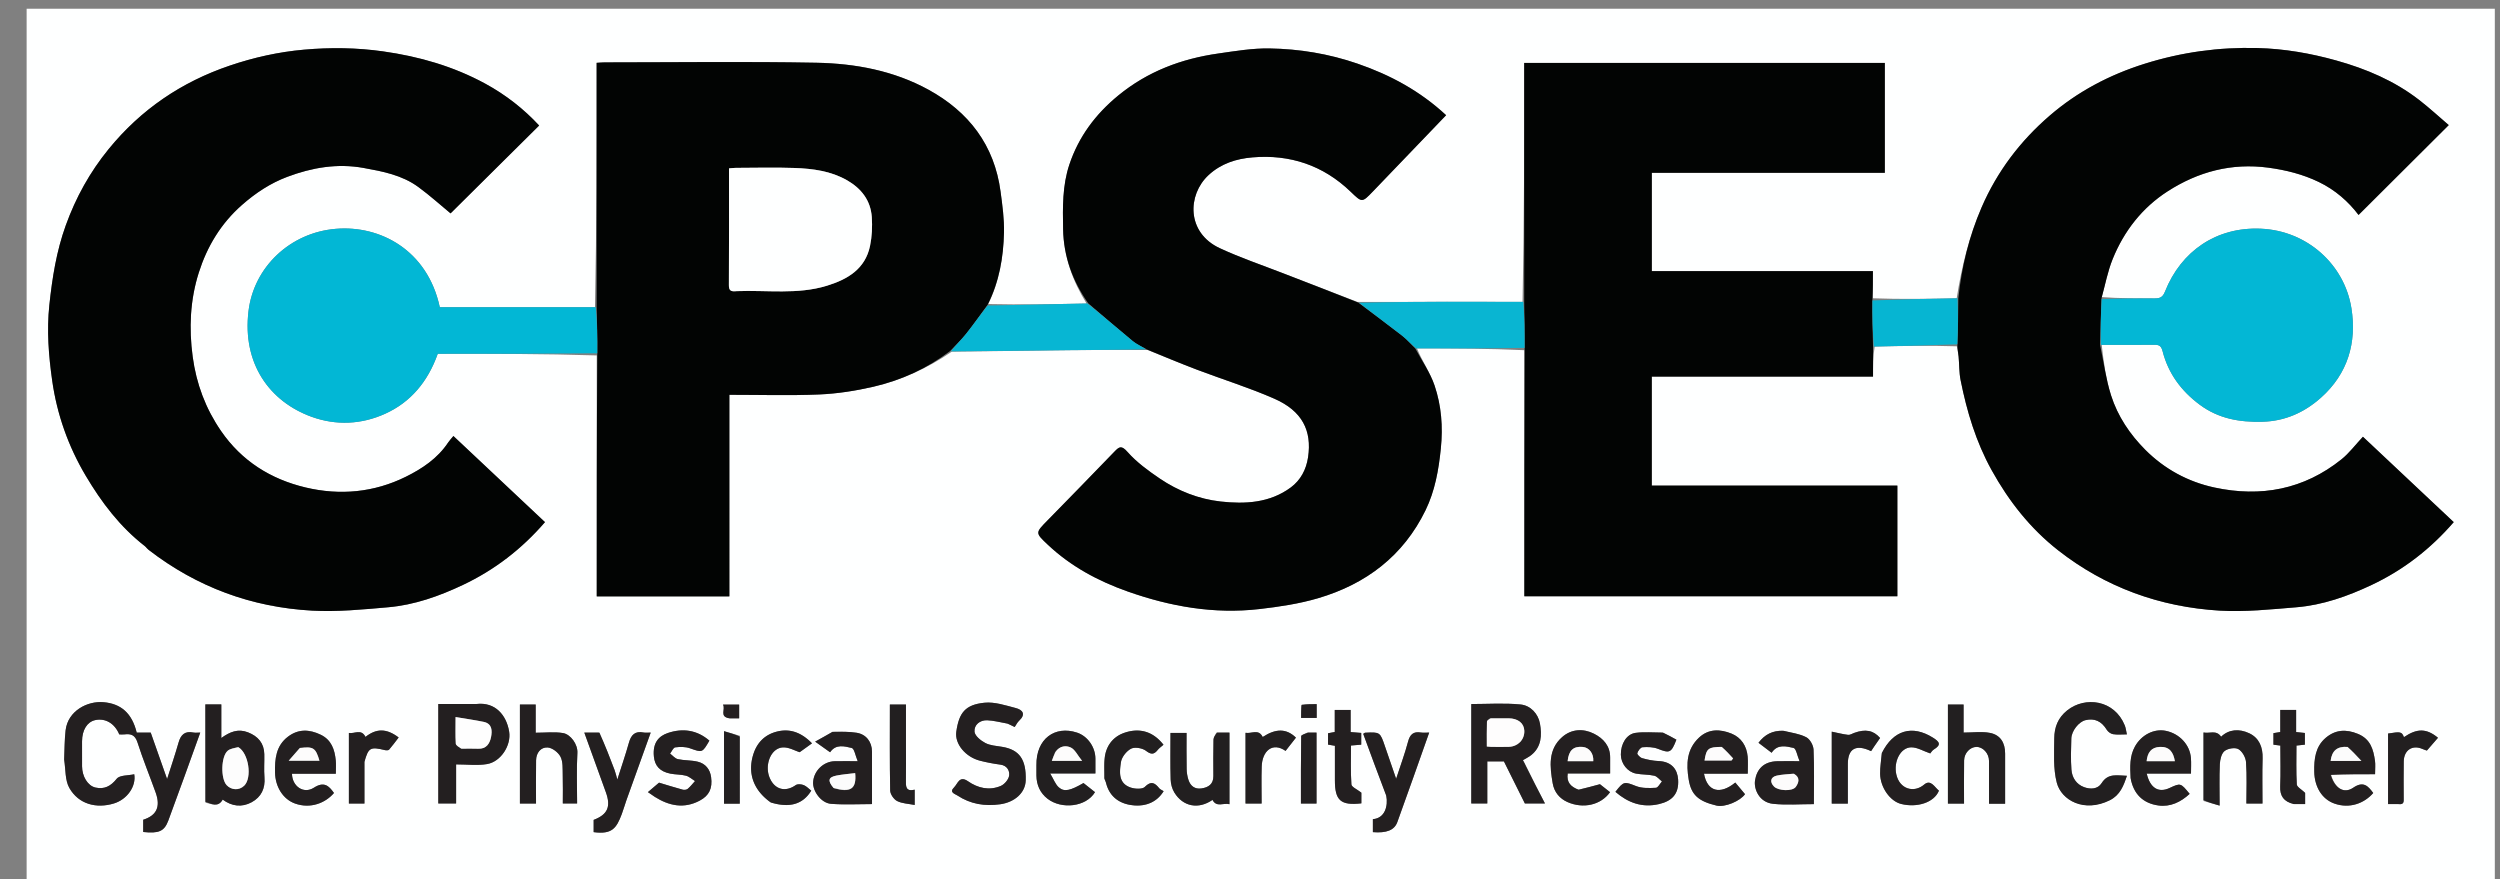 <svg xmlns="http://www.w3.org/2000/svg" role="img" viewBox="-13.90 -3.90 1398.80 491.80"><rect x="-13.90" y="-3.90" width="1398.80" height="491.80" fill="#808080" stroke="none"/><path fill="#FEFFFF" d="M1085 490H1c-0-163-0-326-0-489C461.333 1 921.667 1 1382 1v489C1283.167 490 1184.333 490 1085 490M745.581 165.024c-13.894-5.355-27.799-10.683-41.679-16.072-11.805-4.583-23.848-8.664-35.311-13.989-18.661-8.668-18.196-29.835-6.309-40.869 7.059-6.552 15.636-9.19 24.612-9.945 20.981-1.766 39.532 4.423 54.874 19.169 6.413 6.164 6.347 6.296 12.418-.013 13.662-14.194 27.29-28.42 41.048-42.754-14.549-13.497-31.177-22.521-49.648-28.867-16.038-5.51-32.442-8.209-49.174-8.478-9.564-.154-19.205 1.48-28.735 2.842-20.605 2.945-39.456 10.022-55.824 23.434-12.791 10.481-22.237 23.147-27.44 38.743-3.893 11.667-3.711 23.871-3.483 36.063.289 15.412 5.335 29.062 13.126 41.659-18.351.348-36.702.696-55.048.278 6.216-12.576 8.496-26.117 8.84-39.907.19-7.64-.898-15.358-1.908-22.975-3.455-26.053-17.794-44.694-40.4-57.081-19.432-10.647-40.901-14.635-62.658-15.053-39.461-.757-78.947-.216-118.422-.202-1.433 0-2.866.153-4.533.247 0 45.819 0 91.272-.928 136.728h-86.826c-6.879-31.964-33.406-45.933-58.177-43.851-25.743 2.164-45.861 21.51-48.841 45.925-3.608 29.559 11.865 50.807 35.367 59.281 13.779 4.968 27.912 4.241 41.11-1.75 14.21-6.45 23.814-17.833 29.402-33.544 29.727 0 59.319 0 88.951.931v134.806h74.209V216.999c17.125 0 33.719.514 50.26-.19 10.176-.433 20.431-2.043 30.37-4.34 15.604-3.606 30.036-10.232 43.819-19.593 22.173-.289 44.347-.617 66.521-.854 14.097-.151 28.196-.166 43.092-.091 9.228 3.697 18.402 7.535 27.696 11.059 14.389 5.456 29.157 10.021 43.216 16.211 15.471 6.812 21.08 17.737 18.825 32.774-1.029 6.862-4.17 12.796-9.658 16.859-11.759 8.706-25.65 9.411-39.318 7.872-12.152-1.368-23.731-5.886-33.953-12.816-6.451-4.373-12.951-9.103-18.057-14.884-3.426-3.879-4.644-3.017-7.373-.187-12.44 12.903-24.951 25.737-37.498 38.536-6.771 6.907-6.828 6.852.166 13.452 12.89 12.163 28.111 20.354 44.695 26.217 23.904 8.451 48.433 12.787 73.781 9.853 11.041-1.278 22.206-2.937 32.83-6.068 26.78-7.892 47.668-23.658 60.11-49.221 5.284-10.855 7.34-22.521 8.564-34.603 1.23-12.142.313-23.856-3.486-35.124-2.467-7.318-7.125-13.898-9.863-20.837 20.002.032 40.004.064 60.07 1.017v137.676h208.716v-61.902H910.302v-60.997h123.797c0-5.868 0-11.344.924-16.813 15.304-.328 30.608-.656 45.979-.137.332 1.902.789 3.792.971 5.708.42 4.409.261 8.921 1.124 13.233 3.511 17.545 8.593 34.502 17.365 50.345 9.629 17.391 21.67 32.689 37.257 44.89 26.42 20.682 56.856 31.664 90.144 33.699 14.232.87 28.667-.69 42.953-1.849 14.905-1.21 28.891-6.194 42.341-12.543 17.695-8.353 32.868-20.099 45.858-35.112-16.862-15.855-33.798-31.78-50.807-47.774-4.296 4.586-7.691 9.19-12.005 12.647-21.045 16.864-45.112 21.369-71.1 15.761-14.798-3.194-27.898-10.321-38.608-21.036-8.637-8.64-15.521-18.856-19.221-30.539-2.895-9.143-4.153-18.805-5.219-28.241 9.827-.002 19.654.044 29.481-.038 2.695-.022 3.819.644 4.603 3.684 3.199 12.415 10.412 22.17 20.748 29.841 10.506 7.798 22.271 9.864 34.993 9.544 12.776-.322 23.57-5.234 32.814-13.452 15.059-13.386 20.165-30.915 17.058-50.17-3.933-24.372-24.712-43.23-50.547-44.406-24.952-1.135-44.757 12.559-53.729 35.138-1.267 3.189-2.793 3.876-5.784 3.853-9.822-.077-19.645.053-29.648-.719 1.994-7.093 3.366-14.438 6.108-21.23 6.343-15.708 16.538-28.787 30.789-37.961 17.065-10.985 35.813-15.991 56.365-13.227 9.834 1.323 19.235 3.689 28.169 7.989 9.24 4.448 16.686 11.05 22.284 18.469 16.751-16.691 33.347-33.226 50.461-50.278-5.368-4.584-10.779-9.59-16.585-14.085-13.801-10.685-29.556-17.372-46.273-22.047-14.462-4.044-29.123-6.597-44.163-6.986-21.542-.557-42.463 2.309-63.133 8.802-19.743 6.202-37.572 15.629-53.065 28.973-16.437 14.158-29.397 31.168-38.145 51.361-7.081 16.346-11.154 33.288-13.958 50.88-15.607.308-31.213.615-46.867-.001v-15.192h-123.718V92.786h130.38V31.304h-201.775c0 44.777 0 89.249-.926 133.7-14.115-.023-28.23-.091-42.345-.058-16.43.039-32.859.166-50.066.078M67.495 301.982c.584.593 1.107 1.263 1.759 1.767 26.969 20.855 57.679 32.151 91.523 34.012 14.084.774 28.351-.651 42.466-1.879 14.731-1.282 28.591-6.217 41.901-12.52 17.681-8.373 32.886-20.074 45.882-35.116l-51.237-48.184c-1.276 1.563-2.207 2.526-2.934 3.623-5.886 8.878-14.495 14.628-23.688 19.173-17.838 8.818-36.848 10.573-56.091 5.998-19.499-4.636-35.718-14.786-47.285-31.574-8.649-12.552-13.829-26.367-15.876-41.528-2.161-16.009-1.447-31.841 3.41-47.123 4.636-14.584 12.359-27.472 24.163-37.851 7.672-6.745 15.909-12.184 25.39-15.749 13.759-5.175 27.913-7.615 42.574-4.976 10.774 1.94 21.63 4.028 30.693 10.667 6.578 4.819 12.656 10.32 18.052 14.77l49.566-49.157c-8.585-9.261-18.655-17.167-30.085-23.389-17.915-9.752-37.074-15.243-57.231-18.093-14.788-2.091-29.439-2.28-44.276-.958-14.28 1.272-28.088 4.359-41.59 8.941-26.947 9.146-49.597 24.506-67.666 46.651-10.515 12.887-18.379 27.107-24.016 42.722-5.216 14.448-7.565 29.304-9.185 44.552-1.52 14.31-.379 28.373 1.583 42.267 2.661 18.848 9.012 36.833 18.801 53.302 8.797 14.801 19.065 28.499 33.398 39.653m-45.496 119.469c.881 5.234.446 11.219 2.917 15.545 5.22 9.14 15.147 11.611 24.881 8.659 7.434-2.255 12.588-9.578 11.419-16.347-3.388.767-8.138.42-9.821 2.524-3.367 4.212-6.931 6.001-11.839 4.927-4.399-.962-7.531-6.319-7.543-11.891-.01-4.672-.037-9.344-.008-14.016.04-6.333 2.868-10.854 7.348-11.841 5.669-1.249 10.936 1.844 13.471 7.998.946 0 1.952.1 2.932-.018 3.64-.44 5.938.353 7.262 4.487 3.034 9.47 6.819 18.697 10.178 28.066 2.858 7.972.536 12.824-6.976 15.223v6.846c8.656.918 11.779-.293 14.06-6.408 6.049-16.221 11.835-32.54 17.867-49.211-1.59 0-2.782.193-3.888-.034-4.767-.978-7.019 1.273-8.264 5.654-1.912 6.731-4.179 13.361-6.404 20.378l-9.162-25.996H62.589c-2.668-10.899-8.782-16.142-18.535-17.004-9.038-.799-19.967 4.847-21.244 15.707-.613 5.215-.562 10.509-.811 16.75m817.964 3.247c-.584-1.092-1.169-2.183-1.746-3.261 1.643-.997 3.275-1.761 4.644-2.856 5.818-4.654 5.991-11.331 4.88-17.596-.98-5.53-5.29-10.17-10.861-10.714-9.163-.894-18.477-.242-27.564-.242v55.634h8.956v-23.54h9.302l11.723 23.531h11.238c-3.683-7.099-7.084-13.657-10.572-20.956M550.125 401.036c1.134.568 2.267 1.136 3.71 1.859.806-1.18 1.43-2.562 2.455-3.512 3.953-3.664 2.004-6.119-1.887-7.128-5.745-1.49-11.829-3.55-17.52-2.96-10.635 1.102-14.222 5.535-15.717 16.259-.952 6.83 5.223 14.125 13.267 16.177 3.741.955 7.561 1.682 11.388 2.19 3.792.503 5.282 3.422 4.915 6.149-.29 2.151-2.604 4.892-4.695 5.778-6.441 2.732-12.766 1.237-18.378-2.649-4.781-3.311-5.653 1.404-7.756 3.473-2.861 2.814.521 3.619 1.894 4.525 7.284 4.807 15.242 6.132 23.93 4.905 8.012-1.132 14.067-6.338 14.274-13.343.348-11.76-3.527-17.205-13.241-18.799-3.179-.522-6.63-.707-9.379-2.148-2.529-1.326-5.833-4.003-6.026-6.315-.315-3.777 2.971-6.553 7.097-6.395 3.651.14 7.269 1.143 11.669 1.933m-297.748-11.037h-21.042v55.641h9.969V423.787c6.073 0 11.856.766 17.342-.184 7.729-1.339 13.526-10.512 12.346-18.038-1.457-9.292-7.778-16.798-18.616-15.565M101.061 445.185c3.45.786 7.118 2.805 9.638-1.697 5.122 3.787 10.719 4.485 16.249 1.457 5.306-2.906 7.628-7.683 7.121-13.925-.349-4.295.013-8.643-.087-12.964-.141-6.1-3.45-9.983-9.128-12.197-5.56-2.168-10.065-.323-14.924 3.165v-18.792h-8.932c0 18.161 0 36.083.062 54.952m1065.865-1.59c5.423-2.724 7.352-7.799 9.228-13.422-5.412-.122-10.529-1.645-14.151 4.111-2.181 3.466-6.332 3.527-9.837 2.242-4.311-1.58-6.722-5.348-7.055-9.759-.437-5.798-.241-11.658-.062-17.483.132-4.29 4.196-9.318 7.841-10.224 5.162-1.284 9.053.585 11.978 5.348.705 1.148 2.227 2.266 3.524 2.479 2.411.395 4.933.113 7.739.113-.444-1.949-.592-3.569-1.176-5.012-5.776-14.302-22.136-16.466-32.225-8.4-5.203 4.16-7.173 9.493-7.219 15.522-.063 8.331-.647 17.01 1.4 24.916 2.52 9.734 15.222 17.074 30.014 9.57M1075.999 417.5v28.225h9.02c0-8.247-.09-16.206.037-24.162.066-4.121 3.346-7.514 6.876-7.557 3.677-.045 7.047 3.632 7.062 7.806.029 7.937.009 15.874.009 23.973h9.002c0-9.514.003-18.791-.001-28.067-.003-5.993-2.624-10.39-8.436-11.537-4.64-.916-9.604-.185-14.803-.185v-15.69h-8.766c0 8.939 0 17.566-0 27.194m-798.999 9.999v18.206h9.015c0-8.287-.088-16.262.036-24.235.065-4.147 2.629-7.375 6.453-7.148 2.583.153 5.982 2.766 7.216 5.193 1.446 2.845 1.132 6.676 1.236 10.09.165 5.425.044 10.859.044 16.051h8.006c0-9.671-.38-19.01.156-28.295.28-4.844-3.852-10.386-7.998-11.089-4.847-.822-9.941-.192-15.337-.192v-15.788h-8.827c0 12.268 0 24.237 0 37.206m706.613-22.502c-5.667-.244-10.098 2.073-13.608 6.704 2.392 1.818 4.808 3.655 7.347 5.585 3.337-5.033 8.193-3.607 12.278-2.706 1.428.315 2.043 4.317 3.362 7.418-5.108 0-8.742-.067-12.371.014-7.926.175-11.595 4.682-12.551 10.754-.754 4.786 2.317 12.274 10.096 13.092 7.471.785 15.089.17 22.831.17 0-10.601.262-20.566-.187-30.5-.11-2.432-1.985-5.82-4.034-6.903-3.695-1.952-8.134-2.496-13.164-3.628m-531.985.833l-9.438 5.227c3.454 2.456 5.823 4.14 8.363 5.946 3.254-4.776 8.059-3.343 12.11-2.399 1.446.337 2.042 4.319 3.348 7.396-5.265 0-9.067-.072-12.864.016-6.32.146-11.705 5.4-12.094 11.683-.315 5.078 4.505 11.711 9.972 12.149 7.514.602 15.113.151 22.977.151 0-10.106.025-19.714-.009-29.323-.019-5.461-3.232-9.729-8.604-10.583-4.312-.686-8.749-.586-13.76-.264m726.705 25.972c1.517 8.737 7.007 13.803 15.444 14.974 6.671.926 12.505-1.91 17.473-6.488-5.038-6.167-5.038-6.167-11.253-3.281-6.206 2.882-10.87.034-12.77-8.079h24.781c0-3.091.176-5.886-.034-8.651-.566-7.459-6.373-13.684-14.028-15.258-6.673-1.373-13.71 2.306-17.301 8.753-3.037 5.453-2.728 11.314-2.312 18.029m111.959-2.518H1315c0-3.18.257-5.377-.048-7.493-.923-6.384-2.49-12.152-9.525-15.064-6.724-2.784-12.699-2.368-18.088 2.248-5.776 4.947-6.504 11.85-6.364 18.962.167 8.485 4.337 15.285 11.209 17.743 8.682 3.105 16.895-.214 21.786-5.885-2.931-3.986-5.542-6.829-11.206-2.946-5.185 3.554-10.325.344-12.471-7.565M167.423 429.003h6.577c0-2.847.191-5.173-.037-7.456-.602-6.041-2.389-11.446-8.43-14.361-6.321-3.05-12.477-3.316-18.292 1.091-6.727 5.098-7.408 12.445-7.25 20.076.168 8.098 4.523 14.946 11.183 17.334 8.67 3.108 17.052-.308 21.793-5.899-2.907-4.109-5.614-6.574-11.233-2.95-5.732 3.696-12.183-.764-12.27-7.834 5.659 0 11.317 0 17.959 0m785.075-.002h11.5c0-3.557.216-6.551-.045-9.503-.529-5.973-3.585-10.706-9.033-12.923-6.223-2.532-12.771-2.857-18.202 2.257-6.906 6.502-7.199 14.698-5.77 23.39 1.384 8.419 5.177 12.155 15.595 14.62 4.722 1.117 13.305-2.595 15.924-6.387-1.887-2.257-3.669-4.389-5.435-6.502-8.59 7.019-15.707 5.007-17.519-4.951 4.016 0 8.008 0 12.987-.001m-386.498-4.408c-.002 1.829-.028 3.659-.001 5.488.076 5.267 2.074 9.706 6.221 12.93 7.788 6.056 21.512 4.662 26.558-3.689l-6.45-5.099c-7.321 4.239-10.726 5.121-13.794 2.433-1.911-1.674-2.849-4.458-4.842-7.772h25.312c0-3.01.004-5.64-.001-8.27-.011-6.428-4.324-12.633-10.274-14.601-12.359-4.087-22.964 3.433-22.729 18.579m303.028 13.388c-3.886-1.613-6.547-4-5.769-9.125h23.745c0-3.201-.024-6.002.005-8.802.068-6.554-3.784-10.771-9.041-13.427-6.071-3.067-12.677-2.62-17.782 1.861-8.045 7.062-6.916 16.581-5.313 25.926.858 5.004 3.962 8.565 8.323 10.479 8.69 3.815 18.488 1.76 23.76-5.548l-5.65-4.466c-4.205 1.141-7.829 2.124-12.276 3.102m-516.487 4.078c8.02 5.016 16.339 6.665 25.095 1.994 5.252-2.802 7.198-6.825 6.343-13.134-.596-4.397-3.181-7.559-7.421-8.614-3.619-.901-7.517-.646-11.174-1.441-1.605-.349-2.919-2.037-4.365-3.117.951-1.218 1.785-3.334 2.877-3.477 2.692-.352 5.709-.384 8.227.502 6.946 2.447 6.871 2.659 10.893-4.266-6.91-5.995-14.934-7.078-23.237-4.273-5.05 1.706-8.588 5.438-7.814 13.182.515 5.159 3.29 8.364 9.225 9.554 2.867.575 5.9.412 8.71 1.148 1.827.478 3.388 1.973 5.069 3.013-1.342 1.473-2.569 3.082-4.079 4.355-.635.535-1.959.687-2.816.452-4.576-1.251-9.104-2.678-13.228-3.918-1.687 1.433-3.809 3.235-6.235 5.295 1.29.851 2.334 1.54 3.931 2.745m563.639-36.061c-4.967.003-9.999-.485-14.885.146-5.087.658-8.379 6.138-8.299 12.228.065 4.946 3.667 9.648 8.534 10.574 3.342.636 6.858.425 10.16 1.183 1.594.366 2.877 2.092 4.3 3.202-1.123 1.245-2.195 3.489-3.378 3.549-3.692.187-7.741.358-11.075-.942-6.556-2.557-6.898-2.841-11.583 3.212 7.066 6.139 15.045 9.03 24.389 6.848 7.149-1.67 11.239-5.552 10.697-13.749-.359-5.431-3.386-10.038-11.045-10.334-3.044-.117-6.121-.765-9.059-1.603-1.152-.329-2.914-2.098-2.734-2.761.363-1.341 1.795-3.276 2.906-3.359 2.856-.214 6.013-.15 8.627.879 6.535 2.572 7.438 2.371 10.339-5.105-2.308-1.287-4.685-2.613-7.896-3.971m-595.103.005h-8.046c4.103 11.364 8.044 22.357 12.043 33.327 2.965 8.132 1.017 12.527-6.818 15.521v6.849c10.351 1.381 12.753-2.241 15.729-10.089.967-2.549 1.68-5.194 2.598-7.763 4.47-12.497 8.97-24.982 13.598-37.858-1.672 0-2.865.192-3.974-.033-4.794-.973-6.99 1.316-8.222 5.713-1.882 6.716-4.166 13.319-6.483 20.613-.644-2.242-.983-3.826-1.548-5.324-2.634-6.99-5.329-13.957-8.877-20.955m440.864 35.566c.881 5.48-.911 12.357-7.689 12.877v7.256c7.505.607 12.006-1.025 13.664-5.581 6.042-16.6 11.864-33.28 17.838-50.126-1.668 0-3.196.202-4.651-.038-4.211-.696-6.105 1.081-7.186 5.161-1.759 6.638-4.166 13.104-6.656 20.733-2.282-6.62-4.276-12.329-6.219-18.055-2.755-8.118-2.739-8.128-11.168-7.722-.265.013-.517.31-1.026.635 4.184 11.381 8.386 22.812 13.092 34.861m457.056 2.681l9.02 2.603c0-8.585-.217-15.884.117-23.157.118-2.569.875-5.956 2.629-7.369 1.826-1.47 5.852-2.151 7.741-1.088 2.17 1.221 4.104 4.659 4.291 7.266.554 7.724.198 15.513.198 23.195h9.006c0-8.636-.19-16.949.062-25.248.191-6.277-1.9-11.445-7.481-14.079-5.556-2.622-11.399-2.285-15.734 1.945-2.717-4.01-6.404-1.636-9.849-2.379 0 12.782 0 25.066-.001 38.311m-552.336-38.245c-.554 1.288-1.557 2.565-1.588 3.865-.16 6.828-.099 13.662-.065 20.494.022 4.553-2.842 6.339-6.742 6.888-3.651.514-6.088-1.4-7.194-4.74-.651-1.969-.984-4.122-1.022-6.201-.124-6.749-.046-13.502-.046-20.126h-8.997c0 8.803-.15 17.426.095 26.038.07 2.462.782 5.196 2.056 7.283 4.863 7.973 13.567 9.57 21.346 4.146 2.338 4.392 6.128 1.505 9.5 2.41v-19.935-20.128c-2.457 0-4.425 0-7.342.006m372.334 11.814c-.332 3.745-.99 7.496-.929 11.234.125 7.632 5.561 15.308 11.751 16.87 8.856 2.234 18.453-.741 21.151-7.429-2.464-1.951-4.565-6.578-8.287-3.394-5.599 4.788-13.765 2.682-15.591-5.834-1.521-7.096 2.332-14.916 8.34-15.028 3.383-.063 6.807 2.098 10.681 3.417.423-.483 1.034-1.614 1.982-2.189 4.45-2.699 3.162-4.363-.556-6.684-11.511-7.184-22.102-4.264-28.541 9.037m-621.332 27.332c10.264 3.151 17.676.966 22.348-6.676-1.407-1.067-2.689-2.484-4.282-3.107-1.308-.512-3.409-.684-4.43.032-5.708 4.004-11.589 2.57-14.439-3.819-3.176-7.119.326-16.656 6.992-17.273 3.46-.32 7.155 1.906 9.676 2.661 2.269-1.631 4.532-3.258 6.898-4.96-5.483-5.649-11.64-8.304-18.865-6.747-7.562 1.63-12.357 6.579-14.341 14.162-2.625 10.034.737 18.992 10.443 25.727m186.356-13.249c.313.739.732 1.451.923 2.22 2.071 8.346 8.302 12.095 15.994 12.631 6.399.445 12.46-1.821 16.231-7.974-.952-.62-1.913-.978-2.478-1.661-2.455-2.969-4.441-4.271-8.007-.751-1.45 1.431-5.595 1.193-8.043.348-6.983-2.408-6.122-8.835-5.359-14.129.408-2.832 3.077-6.245 5.662-7.573 2.112-1.085 6.283-.364 8.337 1.17 2.869 2.142 4.419 2.18 6.538-.424.934-1.148 2.213-2.015 3.273-2.954-5.957-7.632-13.596-9.575-22.019-6.645-5.962 2.074-9.899 6.909-10.792 13.393-.518 3.761-.212 7.636-.259 12.35m128.979-13.263c-0 4.664.004 9.328-.001 13.992-.013 11.365 3.248 14.267 14.807 12.958v-5.971c-2.422-1.921-5.469-3.165-5.569-4.613-.501-7.241-.229-14.535-.229-21.777l5.725-.475v-6.568l-5.927-.486v-12.366h-8.887v12.325c-1.422.27-2.631.499-3.754.712v6.35c1.331.229 2.531.436 3.835.66v5.261m536.907 27.346h5.956v-6.256c-2.032-1.973-4.58-3.278-4.663-4.725-.418-7.252-.192-14.542-.192-21.75l4.717-.511v-6.531l-4.9-.52v-12.381h-8.865v12.364c-1.405.235-2.61.436-3.825.639v6.452c1.3.165 2.508.319 3.864.492 0 7.838.234 15.322-.078 22.783-.228 5.435 1.974 8.616 7.987 9.947M493.002 413.5v-23.209h-9.002c0 16.241-.142 32.186.175 48.123.041 2.052 2.018 4.933 3.883 5.878 2.827 1.432 6.344 1.503 9.831 2.205v-8.553c-5.163 1.273-4.975-2.041-4.916-5.483.103-5.986.029-11.975.029-18.963m189.996 18.992v13.218h9.001c0-7.121-.175-13.928.044-20.722.28-8.675 6.027-13.878 13.354-8.735 1.931-2.469 3.88-4.962 5.807-7.426-5.294-5.184-11.245-5.19-18.599-.364-2.334-4.724-6.185-1.705-9.607-2.337 0 8.774 0 17.071 0 26.366m-492.989-10.475c2.23-7.649 3.286-8.2 11.482-6.209.728.177 1.922.177 2.303-.26 1.897-2.177 3.594-4.528 5.361-6.816-6.789-5.138-12.437-5.146-18.562-.318-2.35-4.74-6.206-1.59-9.285-2.213v39.487h8.708c0-7.809 0-15.288-.007-23.67m1138.392 23.989c2.963.447 2.617-1.584 2.613-3.43-.016-6.826-.09-13.653.029-20.477.111-6.355 4.919-9.428 10.537-6.912.855.383 1.768.64 2.412.869 2.221-2.563 4.214-4.863 6.206-7.162-6.428-5.312-11.686-5.348-19.037-.349-1.228-3.031-1.822-3.166-8.892-2.013V446.002c1.908 0 3.547 0 6.133.004m-317.403-8.55v8.271h9.002c0-7.585-.003-14.873.001-22.161.004-8.499 4.457-11.275 13.01-7.185.467-.706 1.097-1.686 1.755-2.647 1.09-1.591 2.198-3.17 3.275-4.721-3.748-4.306-8.179-5.135-14.53-2.82-1.113.406-2.292 1.209-3.349 1.08-2.946-.359-5.845-1.112-9.165-1.791v31.974M400.001 407.756l-8.795-2.552v40.562h8.8c0-12.505 0-24.778-.005-38.01m317.56-1.761c-1.188.665-3.401 1.314-3.412 1.999-.208 12.583-.152 25.169-.152 37.712h8.725v-39.709c-1.6 0-2.908 0-5.161-.002m-323.003-7.991h5.114v-7.68h-9.04c1.568 2.709-2.248 6.719 3.926 7.68m319.542-7.279v7.084h8.708v-7.73c-2.811 0-5.423 0-8.708.647z"/><path fill="#020403" d="M838.918 165.025V31.304h201.775v61.482h-130.38v55.014h123.718c0 5.328 0 10.26-.292 15.945-.074 9.253.143 17.753.36 26.254v16.821H910.302v60.997h137.413v61.902h-208.716c0-45.844 0-91.76.169-138.516.029-9.286-.111-17.732-.251-26.177zM67.244 301.723c-14.081-10.894-24.349-24.592-33.146-39.394-9.789-16.469-16.139-34.455-18.801-53.302-1.962-13.895-3.104-27.957-1.583-42.267 1.62-15.248 3.969-30.104 9.185-44.552 5.637-15.614 13.501-29.834 24.016-42.722 18.069-22.145 40.719-37.505 67.666-46.651 13.503-4.583 27.311-7.67 41.59-8.941 14.837-1.321 29.487-1.133 44.276.958 20.156 2.85 39.316 8.341 57.231 18.093 11.43 6.222 21.499 14.127 30.085 23.389l-49.566 49.157c-5.396-4.45-11.474-9.951-18.052-14.77-9.062-6.639-19.919-8.727-30.693-10.667-14.661-2.64-28.814-.199-42.574 4.976-9.481 3.565-17.719 9.004-25.39 15.749-11.804 10.379-19.527 23.268-24.163 37.851-4.858 15.283-5.572 31.114-3.41 47.123 2.047 15.161 7.228 28.976 15.876 41.528 11.568 16.788 27.787 26.938 47.285 31.574 19.243 4.575 38.253 2.82 56.091-5.998 9.193-4.545 17.802-10.295 23.688-19.173.728-1.098 1.659-2.06 2.934-3.623l51.237 48.184c-12.996 15.042-28.201 26.744-45.882 35.116-13.31 6.303-27.17 11.238-41.901 12.52-14.114 1.228-28.382 2.654-42.466 1.879-33.844-1.861-64.555-13.157-91.523-34.012-.652-.504-1.176-1.174-2.011-2.027zM1161.136 189.061c1.985 9.431 3.243 19.093 6.138 28.236 3.7 11.683 10.584 21.898 19.221 30.539 10.71 10.715 23.81 17.842 38.608 21.036 25.988 5.609 50.055 1.104 71.1-15.761 4.314-3.457 7.709-8.062 12.005-12.647 17.009 15.994 33.945 31.919 50.807 47.774-12.99 15.014-28.163 26.759-45.858 35.112-13.45 6.349-27.436 11.333-42.341 12.543-14.286 1.16-28.721 2.719-42.953 1.849-33.288-2.035-63.724-13.017-90.144-33.699-15.587-12.201-27.628-27.499-37.257-44.89-8.772-15.843-13.853-32.8-17.365-50.345-.863-4.312-.704-8.823-1.124-13.233-.182-1.916-.639-3.806-.67-6.395.37-9.189.438-17.691.507-26.192 1.892-17.588 5.965-34.529 13.046-50.876 8.748-20.193 21.708-37.203 38.145-51.361 15.493-13.345 33.323-22.772 53.065-28.973 20.67-6.493 41.591-9.359 63.133-8.802 15.04.389 29.701 2.941 44.163 6.986 16.717 4.675 32.472 11.362 46.273 22.047 5.807 4.495 11.218 9.502 16.585 14.085-17.115 17.053-33.71 33.588-50.461 50.278-5.598-7.419-13.044-14.021-22.284-18.469-8.934-4.3-18.335-6.667-28.169-7.989-20.552-2.764-39.299 2.241-56.365 13.227-14.251 9.174-24.446 22.253-30.789 37.961-2.742 6.791-4.114 14.136-6.23 21.972-.344 9.157-.565 17.572-.787 25.986zm-643.405 3.45c-12.873 9.727-27.305 16.352-42.909 19.958-9.939 2.297-20.193 3.907-30.37 4.34-16.541.704-33.134.19-50.26.19v112.782h-74.209c0-45.007 0-89.906.316-135.535.086-9.241-.144-17.753-.374-26.265V31.256c1.668-.095 3.1-.247 4.533-.247 39.475-.014 78.961-.555 118.422.202 21.757.417 43.226 4.406 62.658 15.052 22.607 12.387 36.945 31.027 40.4 57.081 1.01 7.617 2.098 15.334 1.908 22.975-.343 13.79-2.624 27.331-9.175 40.367-4.212 5.721-7.943 11.1-12.017 16.204-2.722 3.409-5.933 6.428-8.924 9.622m-119.102-33.515c16.728-.644 33.674 2.033 50.112-3.018 11.581-3.558 21.482-9.339 24.169-22.33 1.082-5.231 1.341-10.788.973-16.128-.638-9.257-5.829-15.928-13.757-20.499-9.095-5.244-19.219-6.556-29.401-6.929-10.966-.401-21.958-.091-32.939-.064-1.249.003-2.497.186-3.786.288 0 22.062.065 43.69-.073 65.316-.019 3.05 1.121 3.756 4.701 3.364zm196.357 6.836c-8.721-12.482-13.767-26.131-14.056-41.543-.229-12.192-.41-24.396 3.483-36.063 5.204-15.596 14.649-28.262 27.44-38.743 16.369-13.412 35.22-20.489 55.824-23.434 9.53-1.362 19.171-2.996 28.735-2.842 16.732.27 33.137 2.968 49.174 8.478 18.471 6.346 35.099 15.37 49.648 28.867-13.758 14.335-27.386 28.561-41.048 42.754-6.072 6.308-6.005 6.177-12.418.013-15.342-14.747-33.893-20.936-54.874-19.169-8.976.756-17.553 3.394-24.612 9.945-11.887 11.034-12.353 32.201 6.309 40.869 11.463 5.325 23.506 9.406 35.311 13.989 13.881 5.389 27.785 10.717 42.179 16.443 8.519 6.394 16.607 12.328 24.519 18.489 2.692 2.097 4.941 4.764 7.392 7.17 3.676 6.91 8.334 13.49 10.801 20.808 3.798 11.268 4.715 22.982 3.486 35.124-1.224 12.082-3.281 23.748-8.564 34.603-12.442 25.564-33.329 41.329-60.11 49.221-10.624 3.131-21.789 4.79-32.83 6.068-25.348 2.934-49.876-1.402-73.781-9.853-16.584-5.863-31.806-14.054-44.695-26.217-6.993-6.599-6.937-6.544-.166-13.452 12.547-12.799 25.058-25.633 37.498-38.536 2.729-2.83 3.947-3.693 7.373.187 5.106 5.781 11.606 10.511 18.057 14.884 10.223 6.93 21.801 11.447 33.953 12.816 13.668 1.539 27.559.834 39.318-7.872 5.488-4.063 8.628-9.997 9.658-16.859 2.256-15.037-3.353-25.962-18.825-32.774-14.058-6.19-28.827-10.755-43.216-16.211-9.294-3.524-18.468-7.362-28.225-11.389-2.973-1.746-5.667-2.857-7.816-4.63-8.401-6.933-16.63-14.075-24.923-21.139z"/><path fill="#02B7D5" d="M319.462 167.983c.694 8.51.924 17.022.818 25.798-29.928.264-59.521.264-89.248.264-5.588 15.712-15.192 27.094-29.402 33.544-13.198 5.99-27.331 6.718-41.11 1.75-23.502-8.474-38.975-29.721-35.367-59.281 2.981-24.415 23.098-43.762 48.841-45.925 24.771-2.082 51.298 11.888 58.177 43.851 29.004 0 57.915 0 87.29-.001z"/><path fill="#03B7D5" d="M1161.596 189.059c-.238-8.412-.016-16.827.417-25.573 10.034-.382 19.858-.512 29.68-.434 2.991.024 4.517-.664 5.784-3.853 8.972-22.578 28.776-36.273 53.729-35.138 25.835 1.176 46.613 20.034 50.547 44.406 3.108 19.255-1.999 36.784-17.058 50.17-9.244 8.217-20.038 13.13-32.814 13.452-12.722.32-24.487-1.746-34.993-9.544-10.336-7.672-17.549-17.426-20.748-29.841-.783-3.04-1.908-3.706-4.603-3.684-9.826.081-19.654.036-29.94.04z"/><path fill="#07B6D3" d="M594.521 165.89c8.758 7.007 16.987 14.149 25.388 21.082 2.148 1.773 4.843 2.884 7.417 4.554-13.968.331-28.067.347-42.164.497-22.174.237-44.347.564-66.976.671 2.537-3.376 5.748-6.395 8.469-9.804 4.074-5.104 7.805-10.482 12.014-15.821 18.684-.425 37.035-.773 55.851-1.179z"/><path fill="#09B5D2" d="M778.46 191.04c-2.92-2.392-5.168-5.059-7.861-7.155-7.912-6.161-16-12.095-24.13-18.401 16.319-.371 32.748-.499 49.177-.537 14.115-.033 28.23.035 42.808.068.603 8.456.743 16.902.682 25.728-20.203.348-40.205.316-60.676.298z"/><path fill="#231F20" d="M21.999 420.959c.249-5.75.198-11.043.811-16.258 1.277-10.86 12.206-16.506 21.244-15.707 9.753.862 15.867 6.105 18.535 17.004h7.841c3.05 8.653 6.028 17.102 9.162 25.996 2.225-7.016 4.492-13.647 6.404-20.378 1.245-4.381 3.497-6.632 8.264-5.654 1.106.227 2.298.034 3.888.034-6.032 16.671-11.818 32.99-17.867 49.211-2.281 6.115-5.404 7.326-14.06 6.408v-6.846c7.512-2.399 9.834-7.25 6.976-15.223-3.359-9.369-7.143-18.596-10.178-28.066-1.325-4.135-3.622-4.927-7.262-4.487-.98.118-1.986.018-2.932.018-2.534-6.155-7.801-9.247-13.471-7.998-4.481.987-7.309 5.508-7.348 11.841-.029 4.672-.002 9.344.008 14.016.012 5.571 3.144 10.929 7.543 11.891 4.909 1.074 8.473-.715 11.839-4.927 1.682-2.105 6.433-1.757 9.821-2.524 1.169 6.769-3.985 14.093-11.419 16.347-9.735 2.952-19.661.48-24.881-8.659-2.471-4.326-2.036-10.311-2.917-16.037zm818.007 4.11c3.445 6.928 6.846 13.485 10.529 20.585h-11.238l-11.723-23.531h-9.302v23.54h-8.956v-55.634c9.087 0 18.401-.652 27.564.242 5.571.544 9.88 5.184 10.861 10.714 1.111 6.265.938 12.942-4.88 17.596-1.368 1.094-3 1.859-4.644 2.856.577 1.078 1.162 2.17 1.789 3.632m-20.272-27.062c-.576.611-1.631 1.206-1.651 1.834-.142 4.6-.077 9.206-.077 13.947 1.103.094 1.735.192 2.368.195 3.325.018 6.654.122 9.973-.009 5.149-.202 8.799-4.065 8.645-8.949-.135-4.271-3.516-6.976-8.826-7.021-3.158-.027-6.317-.004-10.432.003z"/><path fill="#06B5D2" d="M1081.354 162.991c.387 8.5.318 17.001-.085 25.766-15.638.592-30.942.92-46.708 1.244-.679-8.504-.896-17.004-.798-25.795 15.922-.598 31.529-.906 47.591-1.215z"/><path fill="#231F20" d="M549.741 400.952c-4.016-.706-7.634-1.71-11.285-1.849-4.126-.158-7.412 2.618-7.097 6.395.193 2.312 3.496 4.99 6.026 6.315 2.749 1.441 6.2 1.626 9.379 2.148 9.714 1.594 13.589 7.039 13.241 18.799-.207 7.005-6.263 12.211-14.274 13.343-8.688 1.228-16.646-.098-23.93-4.905-1.373-.906-4.755-1.711-1.894-4.525 2.103-2.069 2.975-6.784 7.756-3.473 5.612 3.886 11.937 5.38 18.378 2.649 2.091-.887 4.405-3.627 4.695-5.778.367-2.726-1.124-5.645-4.915-6.149-3.827-.508-7.647-1.236-11.388-2.19-8.044-2.053-14.219-9.348-13.267-16.177 1.495-10.725 5.082-15.157 15.717-16.259 5.691-.59 11.775 1.47 17.52 2.96 3.891 1.009 5.839 3.464 1.887 7.128-1.025.95-1.649 2.332-2.455 3.512-1.443-.723-2.576-1.291-4.093-1.943zm-296.886-10.953c10.36-1.233 16.681 6.273 18.138 15.565 1.18 7.526-4.617 16.7-12.346 18.038-5.486.95-11.269.184-17.342.184v21.854h-9.969v-55.641c6.878 0 13.96 0 21.52-0M244.638 415c2.99-.001 5.985-.12 8.967.025 4.628.224 6.526-2.928 7.241-6.502.699-3.496.701-7.536-4.156-8.53-5.091-1.042-10.246-1.775-15.69-2.696 0 5.901-.159 10.389.122 14.849.063 1.001 1.662 1.905 3.517 2.855zm-143.607 29.711c-.031-18.395-.031-36.317-.031-54.478h8.932v18.792c4.858-3.488 9.364-5.333 14.924-3.165 5.678 2.214 8.987 6.096 9.128 12.197.1 4.321-.261 8.669.087 12.964.506 6.242-1.815 11.019-7.121 13.925-5.53 3.028-11.127 2.331-16.249-1.455-2.52 4.5-6.188 2.481-9.669 1.221m18.103-30.695c-1.901.687-4.188.922-5.627 2.15-3.777 3.224-4.003 15.627-.566 19.265 2.591 2.743 6.899 3.127 9.83.238 4.465-4.403 2.543-18.055-3.637-21.652z"/><path fill="#221F20" d="M1166.631 443.854c-14.497 7.245-27.199-.096-29.719-9.829-2.047-7.906-1.464-16.585-1.4-24.916.046-6.029 2.016-11.363 7.219-15.522 10.088-8.066 26.448-5.902 32.225 8.4.583 1.444.732 3.063 1.176 5.012-2.806 0-5.328.282-7.739-.113-1.297-.212-2.819-1.33-3.524-2.479-2.925-4.762-6.816-6.631-11.978-5.348-3.645.907-7.709 5.934-7.841 10.224-.179 5.825-.375 11.685.062 17.483.333 4.41 2.744 8.179 7.055 9.759 3.506 1.285 7.656 1.224 9.837-2.242 3.622-5.756 8.739-4.233 14.151-4.111-1.876 5.623-3.804 10.699-9.523 13.681zM1075.999 417c0-9.128 0-17.756 0-26.694h8.766v15.69c5.199 0 10.164-.731 14.803.185 5.812 1.148 8.433 5.544 8.436 11.537.004 9.276.001 18.553.001 28.067h-9.002c0-8.099.021-16.036-.009-23.973-.015-4.174-3.386-7.851-7.062-7.806-3.53.043-6.81 3.436-6.876 7.557-.127 7.956-.037 15.915-.037 24.162h-9.02V417z"/><path fill="#231F20" d="M277.001 427c-0-12.469-0-24.438-0-36.706h8.827v15.788c5.396 0 10.49-.63 15.337.192 4.146.703 8.277 6.245 7.998 11.089-.536 9.286-.156 18.625-.156 28.295h-8.006c0-5.192.121-10.626-.044-16.051-.104-3.414.21-7.246-1.236-10.09-1.234-2.427-4.633-5.04-7.216-5.193-3.824-.227-6.389 3.001-6.453 7.148-.124 7.973-.036 15.948-.036 24.235h-9.015c0-6.005 0-12.106-0-18.706zm707.064-22.003c4.579 1.132 9.018 1.676 12.713 3.628 2.049 1.083 3.924 4.47 4.034 6.903.449 9.934.187 19.899.187 30.5-7.742 0-15.36.616-22.831-.17-7.779-.818-10.85-8.305-10.096-13.092.956-6.072 4.625-10.579 12.551-10.754 3.63-.08 7.263-.014 12.371-.014-1.319-3.101-1.935-7.103-3.362-7.418-4.086-.9-8.942-2.327-12.278 2.706-2.539-1.93-4.955-3.767-7.347-5.585 3.509-4.632 7.94-6.948 14.058-6.705m5.315 24.003c-3.055.335-6.168.409-9.149 1.075-3.507.783-4.069 3.545-1.508 6.129 2.387 2.408 10.268 2.828 12.166.152 1.537-2.167 2.763-5.172-1.509-7.355zm-537.436-23.455c4.696-.037 9.133-.136 13.445.55 5.372.854 8.584 5.122 8.604 10.583.034 9.608.009 19.217.009 29.323-7.864 0-15.463.451-22.977-.151-5.467-.438-10.287-7.071-9.972-12.149.389-6.283 5.774-11.537 12.094-11.683 3.798-.088 7.599-.016 12.864-.016-1.306-3.077-1.902-7.059-3.348-7.396-4.051-.944-8.855-2.377-12.11 2.399-2.54-1.806-4.908-3.49-8.363-5.946 3.521-1.95 6.479-3.588 9.753-5.513m.819 31.672c9.293 2.52 12.685.3 11.828-8.549-3.497.444-7.031.7-10.481 1.38-4.576.901-5.079 2.855-1.346 7.169zm725.421-5.832c-.266-6.297-.575-12.158 2.462-17.611 3.591-6.447 10.628-10.126 17.301-8.753 7.655 1.575 13.462 7.799 14.028 15.258.21 2.765.034 5.56.034 8.651h-24.781c1.9 8.113 6.564 10.961 12.77 8.079 6.214-2.886 6.214-2.886 11.253 3.281-4.968 4.577-10.802 7.413-17.473 6.488-8.437-1.171-13.927-6.237-15.594-15.392m19.147-9.381h5.658c-.869-5.114-3.094-8.215-8.359-7.997-4.934.204-6.949 3.208-7.46 7.997 3.253 0 6.243 0 10.161 0zm92.841 7.691c2.267 7.499 7.408 10.709 12.593 7.155 5.665-3.883 8.276-1.041 11.206 2.946-4.891 5.671-13.104 8.989-21.786 5.885-6.871-2.457-11.041-9.257-11.209-17.743-.14-7.113.588-14.015 6.364-18.962 5.388-4.615 11.363-5.032 18.088-2.248 7.035 2.912 8.602 8.68 9.525 15.064.306 2.116.048 4.313.048 7.493-8.279 0-16.493 0-24.829.41m9.063-15.686c-5.542-.417-8.434 2.25-9.108 7.846h17.222c-3.033-3.252-5.167-5.54-8.114-7.846zM166.931 429.003c-6.15-0-11.808-0-17.467-0.0.087 7.071 6.537 11.531 12.27 7.834 5.619-3.624 8.326-1.159 11.231 2.957-4.74 5.583-13.121 9-21.791 5.892-6.66-2.388-11.015-9.236-11.183-17.334-.158-7.632.523-14.978 7.25-20.076 5.815-4.407 11.971-4.141 18.292-1.091 6.041 2.915 7.828 8.32 8.43 14.361.228 2.284.037 4.609.037 7.456-2.361 0-4.469 0-7.069-0m-13.304-14.132c-1.748 2.004-3.495 4.008-6.002 6.884h17.224c-2.135-7.23-3.419-8.106-11.222-6.884zm798.378 14.131c-4.485 0-8.477 0-12.494 0 1.812 9.958 8.929 11.97 17.519 4.951 1.766 2.113 3.548 4.244 5.435 6.502-2.618 3.792-11.201 7.504-15.924 6.387-10.418-2.464-14.211-6.201-15.595-14.62-1.429-8.692-1.135-16.887 5.77-23.39 5.431-5.114 11.98-4.788 18.202-2.257 5.449 2.217 8.505 6.95 9.033 12.923.261 2.952.045 5.946.045 9.503-3.965 0-7.733 0-11.993 0m-2.914-14.994c-7.188.022-8.25.925-9.273 7.633h15.074l.917-1.194c-1.964-2.142-3.928-4.284-6.719-6.439z"/><path fill="#221F20" d="M565.996 424.125c-.231-14.678 10.374-22.198 22.733-18.11 5.951 1.968 10.263 8.173 10.274 14.601.005 2.63.001 5.26.001 8.27h-25.312c1.993 3.314 2.931 6.098 4.842 7.772 3.068 2.687 6.473 1.805 13.794-2.433 2.142 1.693 4.296 3.396 6.45 5.098-5.047 8.351-18.771 9.745-26.559 3.689-4.147-3.224-6.144-7.663-6.221-12.93-.027-1.829-.001-3.659-.002-5.956m10.368-7.032c-.544 1.476-1.089 2.953-1.746 4.735h16.948c-2.589-3.215-3.97-6.328-6.31-7.462-2.608-1.264-6.187-1.073-8.892 2.727z"/><path fill="#231F20" d="M869.439 437.984c4.035-.981 7.659-1.964 11.864-3.105l5.65 4.466c-5.272 7.308-15.069 9.363-23.76 5.548-4.361-1.914-7.465-5.476-8.323-10.479-1.603-9.345-2.731-18.864 5.313-25.926 5.105-4.481 11.711-4.929 17.782-1.861 5.257 2.656 9.11 6.873 9.041 13.427-.029 2.8-.005 5.601-.005 8.802h-23.745c-.778 5.125 1.883 7.512 6.18 9.128m-.804-15.981h8.934c.322-4.272-2.298-7.676-5.924-7.985-5.235-.447-7.821 1.925-8.428 7.985h5.418zm-516.371 19.798c-1.321-.947-2.365-1.636-3.655-2.487 2.426-2.06 4.548-3.862 6.235-5.295 4.124 1.24 8.652 2.668 13.228 3.918.858.234 2.181.083 2.816-.452 1.51-1.273 2.738-2.882 4.079-4.355-1.68-1.039-3.242-2.534-5.069-3.013-2.81-.735-5.843-.573-8.71-1.148-5.935-1.19-8.71-4.396-9.225-9.554-.773-7.744 2.764-11.475 7.814-13.182 8.303-2.805 16.328-1.722 23.237 4.273-4.022 6.925-3.947 6.713-10.893 4.266-2.517-.887-5.535-.855-8.227-.502-1.092.143-1.926 2.259-2.877 3.477 1.446 1.08 2.76 2.768 4.365 3.117 3.657.795 7.555.541 11.174 1.441 4.24 1.055 6.825 4.217 7.421 8.614.855 6.308-1.091 10.332-6.343 13.134-8.756 4.671-17.075 3.022-25.372-2.252zm564.332-35.786c2.794 1.342 5.171 2.668 7.478 3.955-2.901 7.475-3.804 7.676-10.339 5.105-2.614-1.028-5.771-1.093-8.627-.879-1.112.083-2.543 2.018-2.906 3.359-.179.663 1.583 2.432 2.734 2.761 2.938.838 6.015 1.486 9.059 1.603 7.658.295 10.686 4.903 11.045 10.334.542 8.196-3.548 12.079-10.697 13.749-9.345 2.183-17.323-.708-24.389-6.848 4.684-6.053 5.027-5.769 11.583-3.212 3.334 1.3 7.384 1.129 11.075.942 1.183-.06 2.255-2.304 3.378-3.549-1.424-1.11-2.706-2.836-4.3-3.202-3.303-.758-6.818-.547-10.16-1.183-4.867-.926-8.469-5.628-8.534-10.574-.081-6.091 3.212-11.571 8.299-12.228 4.886-.632 9.917-.143 15.302-.13zm-595.083 0c3.111 6.987 5.806 13.954 8.44 20.944.565 1.499.904 3.082 1.548 5.324 2.317-7.294 4.601-13.897 6.483-20.613 1.232-4.396 3.428-6.685 8.222-5.713 1.109.225 2.302.033 3.974.033-4.628 12.875-9.128 25.361-13.598 37.858-.919 2.569-1.632 5.214-2.598 7.763-2.976 7.848-5.378 11.47-15.729 10.089v-6.849c7.835-2.994 9.783-7.39 6.818-15.521-4-10.971-7.94-21.964-12.043-33.327 2.802 0 5.424 0 8.483.011zm440.174 35.246c-4.454-11.74-8.656-23.171-12.84-34.552.509-.325.76-.622 1.026-.635 8.429-.406 8.413-.396 11.168 7.722 1.943 5.726 3.936 11.434 6.219 18.055 2.489-7.628 4.897-14.094 6.656-20.733 1.081-4.08 2.975-5.857 7.186-5.161 1.455.24 2.983.038 4.651.038-5.974 16.846-11.796 33.526-17.838 50.126-1.658 4.556-6.16 6.187-13.664 5.581 0-2.401 0-4.828-.005-7.258 6.783-.518 8.576-7.395 7.443-13.185z"/><path fill="#221F20" d="M1218.997 443.771c.001-12.764.001-25.049.001-37.831 3.445.743 7.132-1.631 9.849 2.379 4.335-4.23 10.178-4.567 15.734-1.945 5.581 2.634 7.672 7.802 7.481 14.079-.253 8.299-.062 16.612-.062 25.248h-9.006c0-7.682.356-15.471-.198-23.195-.187-2.608-2.122-6.045-4.291-7.266-1.889-1.063-5.915-.382-7.741 1.088-1.754 1.413-2.511 4.8-2.629 7.369-.334 7.273-.117 14.572-.117 23.157-3.442-.993-6.231-1.798-9.02-3.083zm-551.862-37.768c2.442-.003 4.41-.003 6.867-.003v40.063c-3.372-.904-7.162 1.983-9.5-2.41-7.779 5.424-16.483 3.827-21.346-4.146-1.273-2.087-1.986-4.821-2.056-7.283-.244-8.612-.095-17.236-.095-26.038h8.997c0 6.624-.078 13.377.046 20.126.038 2.078.371 4.232 1.022 6.201 1.105 3.34 3.542 5.254 7.194 4.74 3.9-.549 6.764-2.335 6.742-6.888-.033-6.832-.095-13.666.065-20.494.03-1.3 1.033-2.577 2.062-3.868z"/><path fill="#231F20" d="M1039.005 417.403c6.428-12.885 17.02-15.805 28.53-8.621 3.718 2.32 5.007 3.984.556 6.684-.948.575-1.559 1.707-1.982 2.189-3.875-1.319-7.299-3.481-10.681-3.417-6.008.113-9.861 7.932-8.34 15.028 1.825 8.516 9.992 10.622 15.591 5.834 3.723-3.184 5.823 1.443 8.287 3.394-2.698 6.688-12.294 9.663-21.151 7.429-6.19-1.561-11.626-9.237-11.751-16.87-.061-3.739.597-7.489.94-11.65z"/><path fill="#221F20" d="M417.276 445.068c-9.319-6.651-12.681-15.609-10.056-25.643 1.984-7.583 6.779-12.533 14.341-14.162 7.225-1.557 13.382 1.098 18.865 6.747a535328.379 535328.379 0 0 0-6.898 4.96c-2.522-.756-6.217-2.982-9.676-2.661-6.666.617-10.167 10.154-6.992 17.273 2.85 6.389 8.731 7.824 14.439 3.819 1.021-.716 3.121-.544 4.43-.032 1.593.623 2.875 2.041 4.282 3.107-4.672 7.642-12.085 9.827-22.735 6.593zm186.734-13.611c.056-4.269-.25-8.143.268-11.905.893-6.484 4.831-11.319 10.792-13.393 8.423-2.93 16.062-.987 22.019 6.645-1.061.94-2.339 1.806-3.273 2.954-2.12 2.604-3.669 2.566-6.538.424-2.054-1.533-6.224-2.255-8.337-1.17-2.585 1.328-5.254 4.741-5.662 7.572-.762 5.294-1.623 11.72 5.359 14.129 2.448.844 6.593 1.083 8.043-.348 3.567-3.519 5.552-2.217 8.007.751.566.684 1.526 1.041 2.478 1.661-3.771 6.153-9.833 8.42-16.231 7.974-7.692-.535-13.922-4.285-15.994-12.631-.191-.769-.61-1.482-.932-2.665z"/><path fill="#231F20" d="M732.997 418.157v-4.779c-1.304-.225-2.505-.431-3.835-.66v-6.35c1.123-.213 2.332-.442 3.754-.712v-12.325h8.887v12.366l5.927.486v6.568l-5.725.475c0 7.242-.272 14.536.229 21.777.1 1.448 3.147 2.692 5.569 4.613v5.971c-11.559 1.309-14.82-1.593-14.807-12.958.005-4.664.001-9.328.001-14.473zm536.468 27.838c-5.574-1.341-7.776-4.521-7.548-9.956.313-7.461.078-14.944.078-22.783-1.356-.173-2.565-.326-3.864-.492v-6.452c1.215-.203 2.42-.404 3.825-.639v-12.364h8.865v12.381l4.9.52v6.531l-4.717.511c0 7.208-.227 14.498.192 21.75.084 1.447 2.631 2.752 4.663 4.725v6.256c-2.08 0-4.018 0-6.394.01z"/><path fill="#221F20" d="M493.002 414c-0 6.488.074 12.477-.029 18.463-.059 3.442-.247 6.756 4.916 5.483v8.553c-3.487-.702-7.004-.773-9.831-2.205-1.866-.945-3.843-3.826-3.884-5.878-.317-15.937-.175-31.883-.175-48.123h9.002v23.709zm189.996 17.993v-25.868c3.422.632 7.273-2.388 9.607 2.337 7.355-4.826 13.305-4.82 18.599.364-1.927 2.465-3.876 4.957-5.807 7.426-7.327-5.142-13.075.06-13.354 8.735-.219 6.794-.044 13.6-.044 20.722h-9.001c0-4.359 0-8.788-0-13.716z"/><path fill="#231F20" d="M190.013 422.469c.004 7.931.004 15.409.004 23.218h-8.708v-39.487c3.079.623 6.935-2.527 9.285 2.213 6.124-4.829 11.773-4.821 18.562.318-1.767 2.289-3.464 4.639-5.361 6.816-.381.437-1.576.437-2.303.26-8.196-1.991-9.252-1.44-11.479 6.661z"/><path fill="#221F20" d="M1327.928 446.004c-2.112-.002-3.751-.002-5.659-.002v-39.47c7.07-1.154 7.664-1.018 8.892 2.013 7.35-4.999 12.608-4.963 19.037.349-1.992 2.298-3.985 4.599-6.206 7.162-.644-.229-1.556-.486-2.412-.869-5.618-2.515-10.426.557-10.537 6.912-.119 6.824-.045 13.651-.029 20.477.004 1.846.35 3.878-3.086 3.428zm-316.929-9.044v-31.479c3.32.68 6.219 1.432 9.165 1.791 1.057.129 2.236-.674 3.349-1.08 6.351-2.315 10.782-1.486 14.53 2.82-1.077 1.551-2.185 3.129-3.275 4.721-.658.961-1.289 1.942-1.756 2.647-8.553-4.09-13.006-1.314-13.01 7.185-.004 7.288-.001 14.577-.001 22.161h-9.002v-8.767zM400.003 408.235c.003 12.752.003 25.025.003 37.53h-8.8v-40.562c3.221.935 6.008 1.743 8.797 3.031zm318.029-2.239c1.781.001 3.089.001 4.689.001v39.709h-8.725c0-12.543-.056-25.13.152-37.712.011-.685 2.224-1.333 3.884-1.998z"/><path fill="#231F20" d="M394.09 398.003c-5.706-.961-1.891-4.971-3.459-7.679h9.04v7.68c-1.606 0-3.36 0-5.582-.001z"/><path fill="#221F20" d="M714.436 390.402c2.949-.323 5.561-.323 8.372-.323v7.73h-8.708c0-2.282 0-4.683.336-7.407z"/><path fill="#FEFFFF" d="M398.143 158.997c-3.095.391-4.236-.315-4.216-3.364.138-21.627.073-43.254.073-65.316 1.289-.102 2.537-.285 3.786-.288 10.981-.027 21.973-.337 32.939.064 10.183.373 20.307 1.685 29.401 6.929 7.928 4.571 13.119 11.242 13.757 20.499.368 5.34.108 10.897-.973 16.128-2.687 12.991-12.588 18.772-24.169 22.33-16.438 5.051-33.384 2.374-50.597 3.019z"/><path fill="#FEFDFD" d="M820.213 398.004c3.637-.004 6.795-.027 9.954 0 5.31.045 8.691 2.75 8.826 7.021.154 4.884-3.496 8.746-8.645 8.949-3.319.13-6.648.027-9.973.009-.633-.004-1.265-.101-2.368-.195 0-4.741-.066-9.347.077-13.947.019-.628 1.075-1.224 2.129-1.837z"/><path fill="#FEFEFE" d="M244.156 415c-1.373-.949-2.972-1.853-3.035-2.854-.281-4.46-.122-8.948-.122-14.849 5.445.922 10.599 1.654 15.69 2.696 4.858.994 4.855 5.034 4.156 8.53-.715 3.574-2.612 6.726-7.241 6.502-2.983-.144-5.978-.026-9.449-.025z"/><path fill="#FDFDFD" d="M119.501 414.173c5.812 3.441 7.733 17.093 3.268 21.495-2.931 2.89-7.238 2.506-9.83-.238-3.437-3.638-3.211-16.041.566-19.265 1.439-1.228 3.726-1.463 5.995-1.993z"/><path fill="#FDFCFC" d="M989.835 429.004c3.818 2.179 2.591 5.184 1.054 7.351-1.898 2.676-9.779 2.256-12.166-.152-2.561-2.584-1.999-5.346 1.508-6.129 2.981-.665 6.094-.739 9.603-1.07z"/><path fill="#FCFCFC" d="M452.451 436.952c-3.422-4.05-2.919-6.004 1.658-6.905 3.45-.679 6.984-.935 10.481-1.38.857 8.848-2.535 11.068-12.139 8.285z"/><path fill="#FDFCFC" d="M1196.867 422.003c-3.454-0-6.444-0-9.697-0.0.511-4.789 2.526-7.793 7.46-7.997 5.265-.218 7.49 2.883 8.359 7.997-2.064 0-3.861 0-6.121-0z"/><path fill="#FCFCFC" d="M1299.641 414.017c2.541 2.297 4.675 4.585 7.708 7.837h-17.222c.674-5.595 3.566-8.263 9.514-7.837z"/><path fill="#FDFCFC" d="M153.909 414.58c7.521-.932 8.805-.056 10.94 7.174h-17.224c2.507-2.875 4.255-4.88 6.284-7.174zm795.596-.566c2.377 2.148 4.341 4.29 6.305 6.432l-.917 1.194h-15.074c1.023-6.708 2.085-7.61 9.686-7.626zm-372.837 2.804c2.402-3.524 5.98-3.716 8.588-2.451 2.34 1.134 3.721 4.247 6.31 7.462h-16.948c.657-1.782 1.201-3.258 2.05-5.011zm291.502 5.185h-4.953c.606-6.06 3.193-8.432 8.428-7.985 3.627.309 6.247 3.713 5.924 7.985h-9.399z"/></svg>